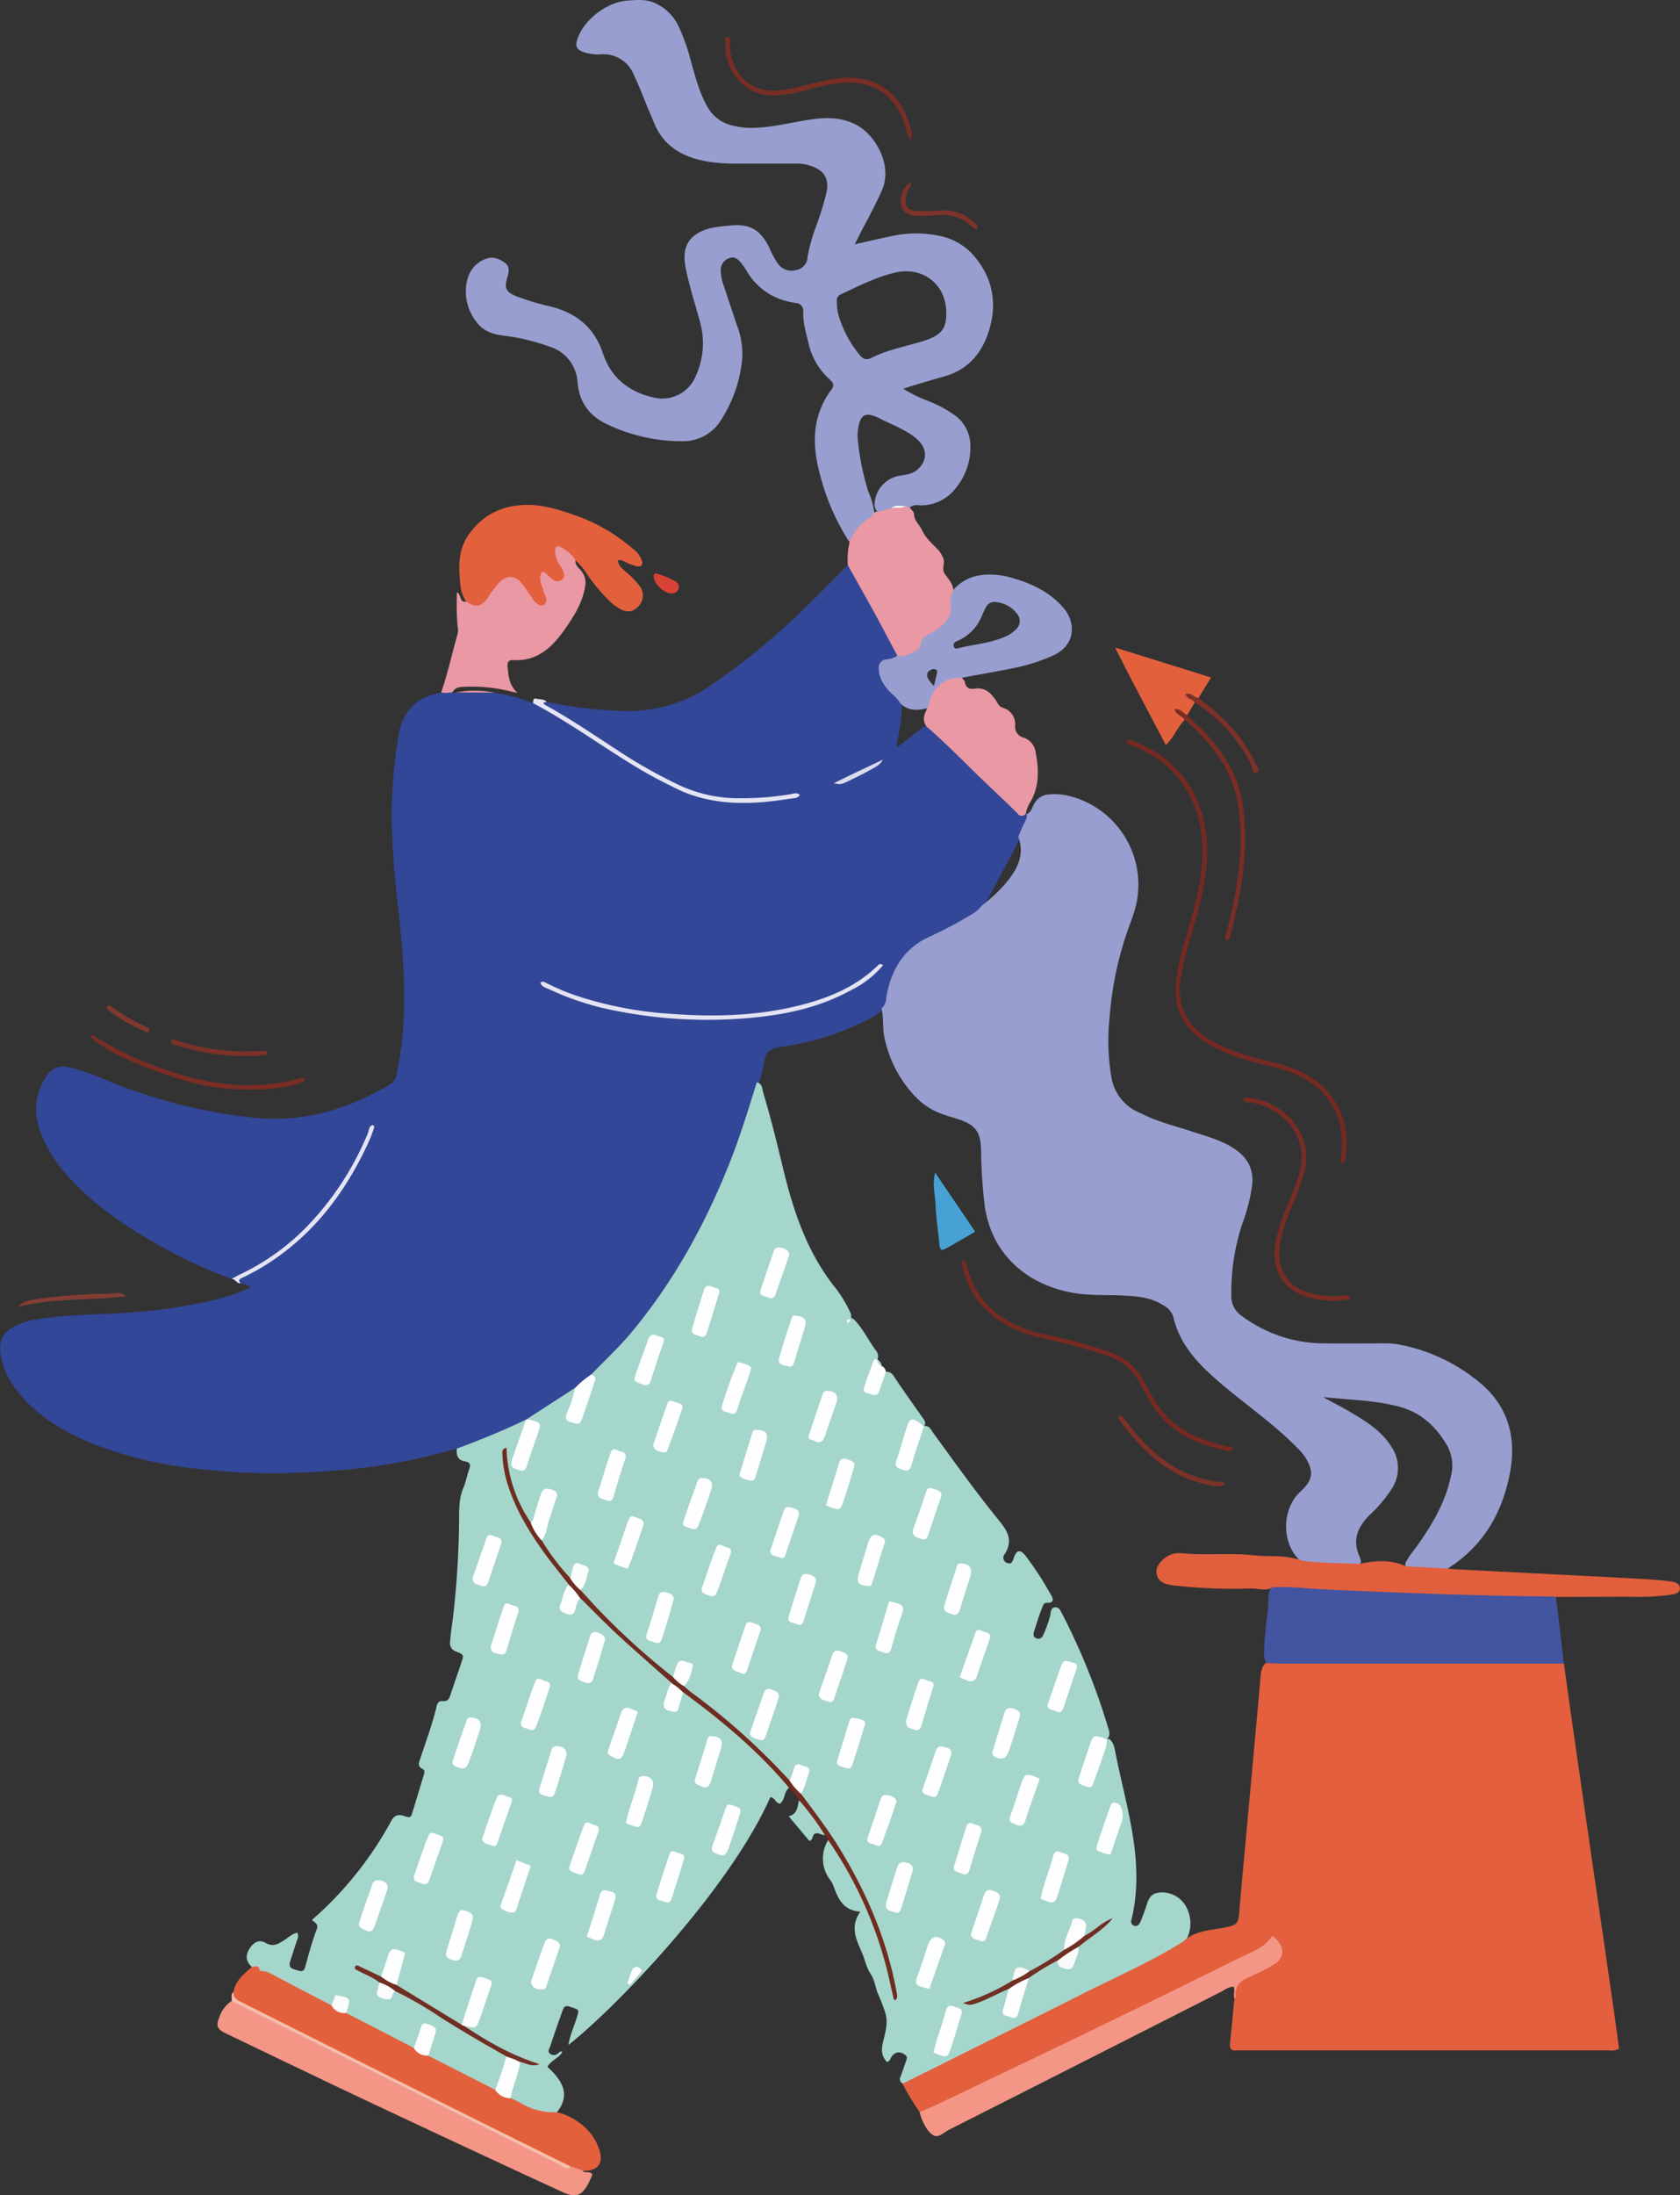 <svg xmlns="http://www.w3.org/2000/svg" viewBox="0 0 444.33 580.18"><rect x="0" y="0" width="444.33" height="580.18" fill="#333333" stroke="none"/><defs><style>.cls-1{fill:#334798;}.cls-2{fill:#a5d6cc;}.cls-3{fill:#e35f3d;}.cls-4{fill:#989fd0;}.cls-5{fill:#4354a1;}.cls-6{fill:#e3603d;}.cls-7{fill:#e25f3d;}.cls-8{fill:#f39685;}.cls-9{fill:#e998a4;}.cls-10{fill:#6f2c20;}.cls-11{fill:#762922;}.cls-12{fill:#782c24;}.cls-13{fill:#e4e4f4;}.cls-14{fill:#7a2d24;}.cls-15{fill:#f6beae;}.cls-16{fill:#792e25;}.cls-17{fill:#792d25;}.cls-18{fill:#a6d5cc;}.cls-19{fill:#7d3129;}.cls-20{fill:#833e34;}.cls-21{fill:#7d322a;}.cls-22{fill:#7c3129;}.cls-23{fill:#d74234;}.cls-24{fill:#813830;}.cls-25{fill:#e3e3f3;}.cls-26{fill:#fdfefe;}.cls-27{fill:#dbdbef;}.cls-28{fill:#712f23;}.cls-29{fill:#fefefe;}.cls-30{fill:#722f23;}.cls-31{fill:#fdfefd;}.cls-32{fill:#fdfdfd;}.cls-33{fill:#fcfdfd;}.cls-34{fill:#fbfcfc;}.cls-35{fill:#fafafa;}.cls-36{fill:#fcfcfb;}.cls-37{fill:#fafbfa;}.cls-38{fill:#f8f7f7;}.cls-39{fill:#f8f9fd;}.cls-40{fill:#772a22;}.cls-41{fill:#48a1d5;}</style></defs><title>illustration_04_schedule</title><g id="Layer_2" data-name="Layer 2"><g id="base"><path class="cls-1" d="M224.22,149.36c-6,6-11.95,12.2-18.36,17.85A169.55,169.55,0,0,1,188,181.1a38.06,38.06,0,0,1-23.6,6.78,110.29,110.29,0,0,1-19.84-2.38c-.6-.19-1.32-.29-1.12.62.15.65.93.95,1.53,1.3,8.9,5,17.12,11.16,26,16.24,6.31,3.6,12.79,7,20.16,7.78a60.77,60.77,0,0,0,14.78-.38c-10.81,2.47-23.27-.12-35-7.33-9.12-5.61-17.88-11.8-27.23-17-.84-.47-1.57-1.25-2.68-.84a40.89,40.89,0,0,0-10.24-2.78c-3.36-.2-6.73-.11-10.1-.05l-.92,0a2.73,2.73,0,0,0-3,.06,14.94,14.94,0,0,0-6.55,2.49,13.16,13.16,0,0,0-4.67,8.28,121.69,121.69,0,0,0-1.75,27.61c.27,8.07,1.31,16.06,2.12,24.08,1.27,12.67,1.69,25.31-.89,37.89a4.09,4.09,0,0,1-1.84,3.14c-11.13,6.58-23,10.16-36,8.79a140.12,140.12,0,0,1-38.19-9.57,80.07,80.07,0,0,0-9.4-3.45c-4.25-1.14-6.1-.35-8.19,3.56-2.44,4.58-2.25,9.27-.42,14a37.94,37.94,0,0,0,8,11.95c6,6.47,13.19,11.49,20.79,15.9A133.47,133.47,0,0,0,61.18,338c6.08-1.72,11.09-5.32,15.82-9.29,9.35-7.83,16-17.67,20.72-28.84-5.9,13.76-14.44,25.37-27.16,33.64-2,1.34-4.22,2.48-6.36,3.68-.82.47-2.1.87-.56,2a7.62,7.62,0,0,1,2.73,1,48.67,48.67,0,0,1-10.72,3.6,137.53,137.53,0,0,1-23,3.2c-7.45.5-14.95.47-22.35,1.64a20.39,20.39,0,0,0-6.48,1.89c-3.1,1.63-4.24,4.11-3.62,7.59.86,4.84,3.38,8.76,6.72,12.22,5,5.21,11.2,8.61,17.81,11.29a104.11,104.11,0,0,0,27.15,6.53,170.73,170.73,0,0,0,23.27,1.18c14.9-.3,29.62-1.88,44-6.06.56-.16,1.15-.23,1.72-.34,4.2-.36,7.9-2.23,11.67-3.84,2.16-.93,4.22-2.1,6.34-3.12q.39-.18.75-.39a104.91,104.91,0,0,0,12.8-8.25c1.42-1.34,3-2.43,4.52-3.71,13.2-12,23-26.47,30.77-42.37A202.63,202.63,0,0,0,200.87,286c.45-1.8,1-3.59,1.29-5.42.37-2.56,1.74-3.59,4.28-3.88a72.75,72.75,0,0,0,22.33-6.84,26.94,26.94,0,0,0,4.51-2.73c1.29-.81,1.62-2.09,1.87-3.5,1.41-7.85,5.55-13.33,13.15-16.44,4.29-1.76,8.67-3.77,11.86-7.48,3.21-6.15,6.58-12.22,9.78-18.39.41-2.07,2.84-3.64,1.55-6.15l-.15-.16c-3.17-1.5-5.5-4.08-8-6.41-5.38-5-10.2-10.63-15.93-15.28-.82-.67-1.47-1.66-2.77-1.34-2.67,1.59-4.86,3.84-7.49,5.57.38-4,1.7-7.88,1.23-12a8.38,8.38,0,0,0-2.42-3.21,9.1,9.1,0,0,1-2.44-3.89c-.45-1.7-.24-3.06,1.76-3.62.91-.26,1.91-.5,2.27-1.59-.77-4.14-3.56-7.32-5.33-11s-3.92-7.42-6-11C225.73,150.46,225.46,149.39,224.22,149.36Z"/><path class="cls-2" d="M200.15,286.07c-2.38,7.69-4.75,15.39-7.81,22.85C186,324.47,177.91,339,167.13,352c-3.33,4-7.16,7.55-10.78,11.28.14,4-1.91,7.32-3,10.93a1.32,1.32,0,0,1-1.89.87c-1-.39-.8-1.16-.59-2,.54-2.08,2.32-3.91,1.27-6.31l-12.83,8.31c2.51,1.24,2.76,3,1.63,5.46-.83,1.75-1.25,3.69-1.92,5.52-.31.85-.7,1.74-1.87,1.31s-1-1.32-.74-2.22c.62-2.26,1.73-4.35,2.35-6.61.31-1.09,1-2.15.37-3.35-6,2.89-12.1,5.37-18.3,7.67-.2,1.76.24,3.09,2.24,3.4,1.36.22,1.46.95,1,2.12-.57,1.57-.82,3.26-1.48,4.77-1.24,2.82-1.14,5.74-1.17,8.69a236.86,236.86,0,0,1-1.57,25.25c-.27,2.24-.65,4.46-.79,6.72a2.34,2.34,0,0,0,1.64,2.7c2,.8,2,.89,1.31,2.94-.92,2.8-1.92,5.57-2.83,8.37-.33,1-.67,1.9-2,1.77-1.12-.1-1.49.44-1.73,1.49-1.09,4.58-2.75,9-4.22,13.47-.37,1.14-1,2.22.58,3,.49.24.51.75.35,1.29-1.09,3.56-2.13,7.14-3.26,10.69-.35,1.11-1.22.66-2,.42-1.47-.48-2.53-.31-3.4,1.27a94.32,94.32,0,0,1-21,26.2c.69.72,1.83,1,1.26,2.48-1.21,3.2-2.1,6.53-3,9.83-.38,1.38-1,1.38-2.17,1s-2.43-.57-1.86-2.31,1.13-3.55,1.72-5.32c.25-.74.65-1.45.16-2.32-1.48.35-2.53,1.46-3.77,2.21-1.46.89-2.73,1.57-4.56.52-1.67-1-3.15-.25-4.22,1.41-1.21,1.85-1.06,3.37.49,4.87,1.39,1.74,3.6,1.9,5.43,2.77,4.26,2,8.24,4.6,12.53,6.57,1.05.48,2,1.29,3.3,1,.67-.44.75-1.51,1.52-1.7,1.25-.3,2.12.17,2,1.65-.07.84-.62,1.68,0,2.52,5,2.9,10.13,5.36,15.26,7.93.94.47,1.86,1.1,3,.85,1.3-1.06,1.39-2.71,2-4.11.31-.74.58-1.55,1.61-1.25s1.11,1.15.91,2.11c-.39,1.85-1.77,3.5-1.12,5.56,5.31,3.37,11.18,5.68,16.62,8.82a1.69,1.69,0,0,0,1.43.06c2.06-2.58,2.7-5.69,3.25-8.83-.4-1.48-1.84-1.67-2.92-2.25-8-4.33-15.57-9.54-23.49-14.1-1.09-.63-2.09-1.51-3.48-1.37a1.85,1.85,0,0,0-1,.57c-.5.59-1,1.21-1.91.83s-.91-1.31-.82-2.18a3.57,3.57,0,0,0-.06-1.13c-1-1.85-3.07-2.14-4.48-3.18,1.54.35,2.71,2.27,4.74,1.6,1.49-1.2,1.53-3.09,2.23-4.67.41-.94.86-1.93,2.1-1.43s.54,1.47.41,2.29c-.34,2-1.54,3.82-1.23,6,1.57,2.15,4.06,3,6.23,4.25,3.78,2.21,7.2,5.06,11.4,6.54,1.64-1.83,1.88-4.26,2.72-6.43.56-1.45.93-3,1.56-4.42a1.32,1.32,0,0,1,1.9-.81c.81.34.83,1,.57,1.71-1,2.76-2,5.53-2.82,8.34-.63,2-2.42.61-3.44,1.36-.35,1.21.66,1.56,1.37,2,5.4,3,10.5,6.57,16.83,8.13-1.38-.09-2.42-1.24-3.67-.37-1,3.27-2.81,6.34-2.27,10a18.56,18.56,0,0,0,10.1,4c.88.09,1.76.17,2.37-.69,3.21-4,2.48-7.68-2.45-12.07.89-1.72,3-2.24,3.94-3.92-.57-.44-.83.14-1.16.37a1.62,1.62,0,0,1-2.16,0c-.66-.61-.08-1.28.13-1.9,1-3.07,2.07-6.14,3.17-9.18.59-1.63.84-1.68,2.66-1.07s1.82.61,1.25,2.49c-.72,2.41-1.85,4.7-2.27,7.41,12.72-10,42.66-41.19,53.39-65.47,1.22,0,1.37,1.64,2.61,1.68,1.28-1,1-3,2.18-4,.53-1.36-.74-1.9-1.36-2.57A171,171,0,0,0,183,448.26c-.73-.54-1.39-1.51-2.57-1.05a7.45,7.45,0,0,0-1.2,2.66c-.32.84-.61,1.8-1.81,1.43s-1-1.26-.76-2.18a27,27,0,0,0,1.23-4.23c-.45-1.8-2.14-2.53-3.36-3.52C168,436,162.1,430,156.13,424.05c-.81-.81-1.45-1.93-2.84-1.89-1,.29-1.14,1.22-1.52,2s-.19,2-1.55,1.62-1.23-1.5-.92-2.63a35.76,35.76,0,0,0,1.4-4.44c-.66-1.79-2.13-3-3.23-4.5-5.45-7.35-10.8-14.74-13.16-23.81-.47-1.81-.57-3.67-.94-4.94A44,44,0,0,0,138,399.82c.56,1.09.9,2.45,2.36,2.82,2.06-.87,1.8-3,2.55-4.63.34-.7.42-1.5.71-2.23.35-.9.95-1.58,2-1.13s.72,1.28.48,2c-1.1,3.43-2.28,6.84-3.15,10.34,1.88,4.05,4.16,7.79,8.07,10.25.65-.53.69-1.36,1-2.07s.73-1.17,1.53-1a1.38,1.38,0,0,1,1.1,1.75,30.14,30.14,0,0,1-1.45,4.09c0,1.26.94,1.86,1.68,2.61a268.42,268.42,0,0,0,20.68,19.51c.81.66,1.49,1.65,2.78,1.05.65-.64.75-1.57,1.16-2.33a1.48,1.48,0,0,1,1.94-.84c1,.36.85,1.16.59,1.94a33.54,33.54,0,0,1-1.6,3.44c.8,2.2,3,3.08,4.59,4.27,8.34,6.09,15.68,13.24,22.78,20.67.34.35.63.75,1.21.6.92-.71,1.08-1.82,1.51-2.79.31-.72.79-1.11,1.61-.81A1.3,1.3,0,0,1,213,469c-.39,1.71-1.2,3.3-1.51,5,1.64,4,4.73,6.93,7.12,10.37,8.71,12.56,14.7,26.26,16.77,36.09-1.68-8.59-7.26-21.12-14.62-32.93-.36-.57-.61-1.55-1.7-1.24a9.2,9.2,0,0,0,.58,10.63,8.09,8.09,0,0,1,.91,1.84c1.17,3.19,2.56,6.16,7,6.48-2.84,4-1.07,7.37.4,10.78.81,1.88,1.2,4,2.32,5.68s1.2,3.48,1.91,5.17a48.8,48.8,0,0,1,2,5.21c.78,2.66-.09,5.25-.68,7.8-.45,2-.33,3.65,1.11,5.1a1.39,1.39,0,0,0,.87-.82c.88-1.87,2.51-2.25,4-1,.62.51.33,1,.14,1.58-.48,1.39-.94,2.78-1.46,4.15a1.24,1.24,0,0,0,.57,1.74c1.29.57,2.28-.26,3.3-.77q32.84-16.35,65.61-32.81c2.09-1,4.26-2,5.85-3.88a9.27,9.27,0,0,0,.35-9,7.23,7.23,0,0,0-7.59-3.93c-1.62.24-2.3,1.3-2.81,2.66a44,44,0,0,1-1.93,5.25c-.34.65-.87,1.1-1.68.74a1.17,1.17,0,0,1-.58-1.51c3.69-15.2-1.35-29.56-4.23-44.12-.26-1.32-.45-2.75-1.65-3.68-1.22.05-1.17,1.14-1.49,1.9-1.1,2.63-1.91,5.37-2.86,8.06-.29.84-.62,1.84-1.79,1.51s-1-1.29-.73-2.18c.81-2.53,1.78-5,2.49-7.57.64-2.32,2.66-1,3.9-1.73.92-1.1.41-2.24.07-3.35a176.24,176.24,0,0,0-11.64-28.94,2.15,2.15,0,0,0-.14-.26c-.54-.92-.9-2.3-2.1-2.22-1.38.1-1.09,1.65-1.42,2.6a37.2,37.2,0,0,1-1.72,4.7c-.4.78-1,1.28-1.9.86s-.76-1.09-.54-1.79c.67-2.15,1.33-4.31,2.18-6.41.22-.54.45-1.18,1.17-1.16,2.26.09,1.6-1.33,1-2.28a87.3,87.3,0,0,0-6.59-10.12c-1.26-1.57-2.27-1.8-3.08.37-.29.78-.46,1.94-1.7,1.56a1.5,1.5,0,0,1-.74-2.43c2.56-4,.25-6.65-2.1-9.56-5.87-7.25-11.28-14.86-16.79-22.4-.61-.83-1-2-2.4-1.87-1.56.73-1.7,2.32-2.13,3.69-.6,1.86-1,3.79-1.73,5.62-.31.78-.73,1.49-1.71,1.23s-1-1-.82-1.89c.68-2.66,1.57-5.27,2.41-7.88s2.64-.23,3.88-.72c.7-.78.19-1.47-.24-2.09-2.56-3.66-5.16-7.28-7.65-11a2.31,2.31,0,0,0-2.13-1.29c-1.47.81-1.49,2.42-2.07,3.72-.39.87-.85,1.62-2,1.19s-.8-1.23-.54-2a31.85,31.85,0,0,1,2.4-6.26,2.5,2.5,0,0,0-.59-2.44c-2-2.73-3.42-5.87-5.89-8.24-.63-.07-.56-.52-.49-1a32.25,32.25,0,0,0-4.9-8c-7.09-9.28-10.58-20-13.25-31.14-1.58-6.59-3.21-13.16-5.16-19.65C201.56,287.8,201.68,286.38,200.15,286.07Z"/><path class="cls-3" d="M312.88,513.17c-8.18,5.14-17,9-25.63,13.32-16.16,8.13-32.38,16.16-48.57,24.23a70.84,70.84,0,0,0,4.56,7.51c2.31.3,4.17-1,6-1.93,18.28-8.95,36.7-17.6,55-26.49,9.11-4.42,18.17-9,27.26-13.41a14.47,14.47,0,0,0,3.75-2.31c.49-.46.95-1.13,1.76-.73a2.22,2.22,0,0,1,1.11,2,3.26,3.26,0,0,1-1.92,3.36,37,37,0,0,1-4.67,2.52c-3.33,1.2-5.53,3.09-5.05,7-.39,3.91-.74,7.83-1.17,11.74-.15,1.37.24,2.07,1.73,1.91a17.4,17.4,0,0,1,1.77,0H424.8c1.06,0,2.16.27,3.4-.44-.52-3.8-1-7.68-1.58-11.55q-2.52-17.51-5.08-35-2.84-19.54-5.65-39.1c-.77-5.35-1.5-10.7-2.25-16.05-1-1.09-2.3-1-3.57-1q-36,0-72.05,0a7.7,7.7,0,0,0-2.34.28c-2,.79-2.17,2.68-2.31,4.41-1,11.45-2.07,22.9-3.11,34.34-.83,9.1-1.69,18.2-2.48,27.3-.3,3.57-.6,3.71-4.26,4.41S315.86,510.3,312.88,513.17Z"/><path class="cls-4" d="M259.69,239.34a8.77,8.77,0,0,1-2.86,2.41,106.87,106.87,0,0,1-10.89,5.77c-7,3.11-10.37,9-11.55,16.23a3.87,3.87,0,0,1-1.25,2.78c.61,2.41.25,4.9.72,7.34a31.9,31.9,0,0,0,7.89,15.6,18.31,18.31,0,0,0,7.27,4.9c1.29.49,2.62.86,3.93,1.27,5.08,1.57,6.51,3.37,6.53,8.77a132.34,132.34,0,0,0,.84,13.23c1.33,12.74,10.14,21.55,23.22,24,4.21.78,8.43.56,12.65.72,4,.16,8.08.38,11.63,2.7a5.11,5.11,0,0,1,2.53,3.11c1.7,7.18,6.47,12.22,11.83,16.85,6.77,5.85,14.22,10.89,20.56,17.26a16.87,16.87,0,0,1,2.5,2.9c2.33,3.77,2,6-1.26,9-5.32,4.85-5.05,14.59.51,18.78,4.77,1.54,9.71.65,14.56,1,1.39-.75.81-1.88.41-2.82-1.82-4.26-.3-7.64,2.69-10.65a37,37,0,0,0,5.9-6.94,10,10,0,0,0,0-11.11c-2.7-4.36-6.94-6.88-11.15-9.39-2.19-1.3-4.49-2.41-6.93-3.82,6.88.75,13.59.8,20.12,2.55,5.79,1.55,9.76,5.28,12.67,10.3a11,11,0,0,1,1,8c-1.44,6.9-4.92,12.79-8.92,18.43-.79,1.13-1.72,2.16-2.41,3.34-.52.87-1.4,1.86,0,2.78,2.85.72,5.79.23,8.66.72a1.61,1.61,0,0,0,1.94-.89c9.41-6,14.44-14.84,16.38-25.52,1.74-9.62-.82-17.94-8.78-24.13a47,47,0,0,0-21-9.54,20.8,20.8,0,0,0-3.53-.23c-5.31,0-10.62.09-15.93,0a36.48,36.48,0,0,1-21.71-7.23,6.17,6.17,0,0,1-2.79-5.4,57.29,57.29,0,0,1,2.93-19.1,47.26,47.26,0,0,0,2.59-10.25c.46-4.75-1.84-7.84-5.72-10.08-3.26-1.89-6.9-2.82-10.43-4s-7.36-2.1-10.89-3.62c-1.08-.47-2.15-1-3.21-1.48a12.28,12.28,0,0,1-7.05-9.53,57.17,57.17,0,0,1-.44-15.28,91,91,0,0,1,4.83-23.27c.64-1.75,1.31-3.5,1.84-5.29a24.14,24.14,0,0,0-15.95-29.75A16.76,16.76,0,0,0,277,210a4.61,4.61,0,0,0-3.44,2.39c-.61,1-.76,2.29-2.05,2.76.25,1.18-.48,2.06-.91,3s-.85,2-1.27,3c1.85,5.07-.52,9-3.6,12.6A43.69,43.69,0,0,1,259.69,239.34Z"/><path class="cls-4" d="M126.09,85.19c1.77,2.37,4.4,3.21,7.21,3.53a53.31,53.31,0,0,1,12,2.88,10.45,10.45,0,0,1,7.46,9.6c.5,5.34,3.33,8.93,8.09,11.07a45.93,45.93,0,0,0,19.68,4.34,11.69,11.69,0,0,0,10.15-5.56,36.31,36.31,0,0,0,5.63-16.27,21.21,21.21,0,0,0-1.35-8.67c-1.19-3.54-2.38-7.07-3.54-10.62a11.7,11.7,0,0,1-.79-4.32,3.19,3.19,0,0,1,2.14-2.9c1.28-.56,2.29.06,3.09,1.06a18.88,18.88,0,0,1,1.54,2.16A17.09,17.09,0,0,0,209,79.81c.48.11,1,.18,1.44.27a2.07,2.07,0,0,1,2,2.38c-.1,2.87.79,5.62,1.42,8.38a18.24,18.24,0,0,0,5.63,9.5c.92.83,1.27,1.51.37,2.7-4.32,5.72-5.05,12.25-3.77,19a61.37,61.37,0,0,0,8.22,20.7,2.33,2.33,0,0,0,.42.41c2.23-2.42,4.68-4.65,6.53-7.41,0-.08,0-.16,0-.24a21.63,21.63,0,0,0-1.64-5.68,68.13,68.13,0,0,1-2.74-13.55,10.27,10.27,0,0,1,0-2.35c.49-4.45,2-5.28,5.92-3.26,3,1.52,6.14,2.69,8.85,4.67,3.39,2.49,3.92,5.64,1.52,8.29-1.5,1.66-3.57,1.87-5.63,2.18a8,8,0,0,0-6.23,7.24,2.82,2.82,0,0,0,.68,2.13l.26.23c1.39.56,2.54-.24,3.76-.64a6.06,6.06,0,0,1,3.09-.45,2.6,2.6,0,0,0,1.53-.2h0a3.15,3.15,0,0,1,2.51-.55,11.54,11.54,0,0,0,9.55-4.44,17,17,0,0,0,3.93-12,10,10,0,0,0-4.48-7.64,32.4,32.4,0,0,0-7.06-3.66,38.89,38.89,0,0,1-6.19-3.07c1.35-.45,2.22-.76,3.11-1,2.53-.76,5.07-1.53,7.62-2.23,6.05-1.65,9.8-5.77,11.73-11.47,2.66-7.89,1.24-15.12-4.54-21.29A16.4,16.4,0,0,0,248,62.24a30.05,30.05,0,0,0-12.56.25c-3,.6-5.89,1.3-9.37,2.08,1-2,1.86-3.76,2.77-5.42,1.55-2.85,3-5.75,4.34-8.7,3-6.47-1.38-14.45-6.39-17.27-4.25-2.38-8.62-2.2-13.14-1.48-5,.8-10,2.11-15.13,2.1a20.44,20.44,0,0,1-5-.67A10.08,10.08,0,0,1,187,28.05c-2-3.56-3-7.45-4.12-11.32A54.6,54.6,0,0,0,179.5,7,12.6,12.6,0,0,0,172.84.65c-2.2-.88-4.47-.66-6.71-.51-5.59.35-11.65,5-13.39,10.13-.68,2-.27,2.82,1.75,3.56a12.77,12.77,0,0,0,4.67.51,8.62,8.62,0,0,1,8.42,5.32c1.51,3.1,2.67,6.34,4,9.49.44,1,.88,2,1.27,3,2.58,6.6,7.83,9.48,14.47,10.58,4.3.7,8.62.49,12.94.51,3.54,0,7.09,0,10.63,0a11.13,11.13,0,0,1,3.47.58c3.67,1.19,5,3.43,4.21,7.19a88.07,88.07,0,0,1-2.9,9.27,45.47,45.47,0,0,0-2.09,7.66,3.57,3.57,0,0,1-3,3.42,4.4,4.4,0,0,1-4.74-1.54,22.83,22.83,0,0,1-2.39-4.4c-2.43-4.87-5.28-6.4-10.66-5.77a33.26,33.26,0,0,0-4.95.67c-5.49,1.46-7.61,4.73-6.52,10.32.93,4.82,2.46,9.49,3.76,14.22a20.87,20.87,0,0,1-1,14.39A9.6,9.6,0,0,1,172.61,105c-6.42-1.5-11.07-5.32-13.12-11.54-2.28-6.91-7-10.66-13.71-12.42a65.41,65.41,0,0,1-9.3-2.78c-2.68-1.15-3.11-2-2.34-4.79.4-1.46.87-2.92-.59-4s-3.23-1.83-5.22-1c-3.07,1.24-4.54,3.7-5,6.77A13.07,13.07,0,0,0,126.09,85.19Zm96.34-7.41c4.7-2.2,9.32-4.6,14.45-5.76,7.32-1.64,13.39,3.2,13.41,10.72,0,3.82-1.09,5.47-4.69,6.91a26.68,26.68,0,0,1-2.79.9c-4.14,1.19-8.39,2.06-12.27,4-1.48.75-2.35.32-3.23-.81a29.65,29.65,0,0,1-5.74-11.17,21.7,21.7,0,0,1-.25-2.92A1.74,1.74,0,0,1,222.43,77.78Z"/><path class="cls-5" d="M335,439.54c1,0,2,.12,2.94.12h75.66q-1-8.81-2.08-17.61c-.87-1.26-2.23-1.15-3.47-1.11-10.49.35-21-.47-31.45-.73-10.86-.28-21.73-.62-32.57-1.52-2.51-.21-5.09-.61-7.53.52-1.58,1.94-.87,4.32-1.17,6.48a99.12,99.12,0,0,0-1,10.75A4.79,4.79,0,0,0,335,439.54Z"/><path class="cls-6" d="M109.44,541.24,91.56,532A22.93,22.93,0,0,0,87.68,530c-5.35-2.79-10.7-5.55-16-8.38a6.13,6.13,0,0,0-3-.73c0-1.54-1.07-1.23-2-1.07-2.1,1.85-4.42,3.55-4.91,6.6a2.46,2.46,0,0,0,1.34,3.19c.68.4,1.38.75,2.09,1.1q41.13,20.55,82.25,41.13a21.59,21.59,0,0,0,3.23,1.43c1.13.25,2.19,1,3.43.5,4.13,0,5.68-2.08,4.3-5.94-1.51-4.19-4.58-6.93-8.54-8.76a25.28,25.28,0,0,0-2.5-.84,17.14,17.14,0,0,1-9.43-2.27c-.9-.55-1.89-1-2.84-1.43a19.09,19.09,0,0,0-4.08-2.19l-17.68-9A14.28,14.28,0,0,0,109.44,541.24Z"/><path class="cls-7" d="M336.65,419.52c4.54-.31,9,.33,13.55.54,19.86.91,39.72,1.68,59.6,1.88.59,0,1.17.08,1.76.12L431,422a67.13,67.13,0,0,0,10.6-.47c1.19-.2,2.67-.34,2.69-1.74s-1.57-1.74-2.66-1.87c-2.93-.37-5.88-.55-8.82-.71q-24.45-1.28-48.92-2.51a8.79,8.79,0,0,1-.87-.15l-11.16-.59c-4-1.84-8.2-1.55-12.38-.61-5.08-.34-10.2-.14-15.26-.91-4.13-1.59-8.51-.93-12.77-1.4-6.32-.69-12.71.11-19.05-.55a6,6,0,0,0-2.61.34c-2.29.8-4.23,3.18-3.92,5,.42,2.45,2.48,2.91,4.42,3.17a140,140,0,0,0,20.26.82C332.61,419.73,334.68,420.66,336.65,419.52Z"/><path class="cls-6" d="M152.23,148.07a19.9,19.9,0,0,1,3.15,3.87,48.45,48.45,0,0,0,5.91,7,13.89,13.89,0,0,0,2.58,1.93c1.91,1.1,3.49.9,4.83-.47a4.07,4.07,0,0,0,.58-5.37,20.68,20.68,0,0,0-3.44-3.62c-1-.92-2.22-1.66-2.46-3.32,1.23-.27,2.05.56,3,.89a14.07,14.07,0,0,0,2.23.71c1,.16,1.45-.43,1.2-1.42a6.54,6.54,0,0,0-2.45-3.24,46.79,46.79,0,0,0-15.2-8.83c-4.08-1.39-8.19-2.77-12.6-2.76-6.43,0-11.65,2.4-15.46,7.64-2.86,3.94-2.88,8.45-2.38,13a9.57,9.57,0,0,0,1.62,5c1.64,2.17,3.46,2.26,5.54.22,1.27-1.24,2-2.9,3.24-4.18,2.14-2.21,3.66-2.19,5.63.13,1,1.12,1.7,2.41,2.62,3.55s2.06,2.42,3.7,1.49,1-2.36.59-3.7a12,12,0,0,1-.89-3.67c1.05-.39,1.49.5,2.16.79,1,.46,2.06.83,3,0s.93-2.06.53-3.25c-.5-1.44-1.95-2.53-1.55-4.5C149.78,145.9,150.63,147.8,152.23,148.07Z"/><path class="cls-4" d="M232.43,176.78c0,2.19,1.07,3.87,2.38,5.48,1,1.21,2.38,2,3.14,3.42.17.18.33.35.51.51,2,1.74,4.33,1.59,6.78,1h0c.25-.14.57-.29.66-.55,1.36-4.18,4.49-6.35,8.51-7.52,4.33-.8,8.66-1.55,13-2.42a50.43,50.43,0,0,0,8.19-2.26c1.1-.42,2.2-.84,3.26-1.36,5.92-2.92,5.54-8.88,2.34-12.51-3.86-4.39-8.9-6.63-14.39-8.07a20.38,20.38,0,0,0-4.35-.63c-4.05-.17-7.55.93-10.3,4-1.33.76-1.46,2.1-1.41,3.35.15,3.42-1.7,5.56-4.44,7.06a7.31,7.31,0,0,0-3.58,3.71c-.92,2.22-3.46,2.06-5.17,3.14l-.21.14a5.73,5.73,0,0,1-3,1A2.18,2.18,0,0,0,232.43,176.78Zm20.89-5.44a.79.79,0,0,1-1.09-.57c-.13-1,.59-1.22,1.2-1.48a12.1,12.1,0,0,0,6.41-6.91c.27-.62.56-1.25.88-1.85a2.53,2.53,0,0,1,2.69-1.4,7.78,7.78,0,0,1,5.5,3,2.9,2.9,0,0,1-.23,4.21,9,9,0,0,1-3.43,2.17C261.41,170.07,257.28,170.35,253.32,171.34Zm-6.92,5.6a1.6,1.6,0,0,1,1.12,0c.36.17.38.64.29,1-.24,1-.48,2-.8,3.35C244.77,179.07,244.65,177.73,246.4,176.94Z"/><path class="cls-8" d="M154.07,573.72a13,13,0,0,0-3.13-1.13c-1.44.43-2.42-.63-3.5-1.17L64.51,530c-1-.51-1.92-1.4-3.21-1.19A8.29,8.29,0,0,0,58,533.17c-.94,2.22-.56,3.14,1.68,4.21Q74.9,544.71,90.19,552q17.55,8.31,35.17,16.5,11.73,5.47,23.5,10.88c3.29,1.52,5,1,6.74-2.28.41-.78.73-1.6,1.08-2.4C156,573.6,154.73,574.54,154.07,573.72Z"/><path class="cls-9" d="M152.23,148.07a9.55,9.55,0,0,0-3.9-3.45c-1-.56-1.46-.11-1.52.93a6.51,6.51,0,0,0,1.3,3.84c1.31,2.12,1.45,3.3.39,3.91-1.56.89-2.53-.35-3.56-1.22-.43-.37-.74-.94-1.58-.91-1.16,1.7,0,3.32.36,4.94.18.86.81,1.59.74,2.52a1.28,1.28,0,0,1-2.06,1.11,5.34,5.34,0,0,1-1.82-1.9c-.9-1.29-1.73-2.64-2.73-3.84-1.61-1.93-3.81-2-5.64-.23A31.2,31.2,0,0,0,129,158c-1.81,2.44-3.11,2.65-5.69,1-1.87.31-1.19-1.8-2.46-2.45a72.73,72.73,0,0,0,.18,9,4.65,4.65,0,0,1,0,2c-1.48,5.14-2.6,10.38-4.34,15.45a7.67,7.67,0,0,0,3-.06c.84-1.59,2.43-1.36,3.81-1.45a42.56,42.56,0,0,1,11.94,1.34l1.38.27c-2.11-2-2.32-4.26-2.55-6.56-.15-1.4.08-2.15,1.54-2.08,6.44.34,10.37-3.53,13.67-8.28,2.4-3.45,4.66-7,5.3-11.36a4.85,4.85,0,0,0-.93-3.79C153.2,150.14,152.05,149.46,152.23,148.07Z"/><path class="cls-9" d="M237.34,173.3c1.76.38,3.24-.43,4.7-1.19.58-.3,1.41-.91,1.42-1.4.08-2.36,1.93-2.88,3.49-3.82,2.82-1.7,5-3.86,4.46-7.56-.16-1.23.45-2.29.74-3.42-.18-1.77-1.37-2.94-2.31-4.31s.36-3-.55-4.48a9.37,9.37,0,0,0-.89-1.51c-1.59-1.76-3.47-3.17-4.55-5.5-.64-1.41-2.06-2.43-2.11-4.26,0-.58-.72-1.13-1.1-1.69l-1.1-.39c-1.19.44-2.53-.19-3.7.48l-3.33,1a1.6,1.6,0,0,0-1.67.63,4.15,4.15,0,0,1-.76.89,13,13,0,0,0-5.35,6.4,20.92,20.92,0,0,0-.51,6.16c2.38,4.27,4.8,8.53,7.15,12.81C233.39,165.86,235.35,169.59,237.34,173.3Z"/><path class="cls-8" d="M326.53,528.19c.1-.17.31-.34.3-.49-.35-3.17,1.66-4.42,4.17-5.44a52.71,52.71,0,0,0,5.51-2.79c3.15-1.7,3.48-4.55.89-7.13a9.46,9.46,0,0,0-.92-.67c-2.13,3.15-5.64,4.28-8.83,5.86q-17.83,8.84-35.73,17.52c-14.41,7-28.86,13.86-43.3,20.78-1.77.84-3.59,1.6-5.38,2.4a14.51,14.51,0,0,0,.61,2c.75,1.61,1.63,3.39,3.12,4.16,1.26.66,2.67-.82,3.94-1.47q36.33-18.37,72.62-36.81a5.6,5.6,0,0,1,2.71-1.07C326.78,526,326.15,527.16,326.53,528.19Z"/><path class="cls-9" d="M254.43,179.15a8,8,0,0,0-8.38,5.73c-.21.65-.41,1.3-.61,1.94-.84,1.68-1.78,3.35-.38,5.19,6,5.23,11.51,11,17.28,16.46,2.28,2.16,4.58,4.31,6.79,6.54a1.32,1.32,0,0,0,2.21,0,7,7,0,0,1,1-2.74c2.55-4.22,2.49-8.72,1.58-13.38a4.67,4.67,0,0,0-3.11-3.91,3,3,0,0,1-2.33-3.22,4.48,4.48,0,0,0-3.27-4.71c-1-.3-1.26-1.07-1.73-1.81-1.32-2.09-3-3.67-5.76-3.23-1.4.22-2.21-.21-2.51-1.65C255.15,179.92,254.71,179.55,254.43,179.15Z"/><path class="cls-6" d="M314,189c.65-1.11,1.3-2.22,2-3.32-1-1.53.83-.71,1-1.25l3.32-5.37-25.42-7.93c4.51,9,9,17.27,13.44,25.76,2.16-2,3.07-4.75,5-6.69.53-.86-.67-.92-.69-1.51C313,189.11,313.39,189.4,314,189Z"/><path class="cls-10" d="M178,443.22a186.84,186.84,0,0,1-18.9-17c-1.92-1.93-3.72-4-5.57-6-.5-1.39-1.1-2.68-2.68-3.13a58,58,0,0,1-7.57-10,7.6,7.6,0,0,0-2.87-4.66,36.47,36.47,0,0,1-6.44-19.77c-1.32.2-1.11,1.14-1.08,1.84a29.51,29.51,0,0,0,1.38,7.79c2.15,6.83,5.84,12.83,10,18.57,2,2.69,4.08,5.26,6.13,7.89a4.82,4.82,0,0,0,3.07,3.61c3.28,3.23,6.48,6.55,9.86,9.67,4.69,4.33,9.5,8.5,14.26,12.74a3.82,3.82,0,0,0,3.14,2.51c10.15,7.46,19.81,15.48,27.93,25.18a17.27,17.27,0,0,1,2.71,3.31,30.29,30.29,0,0,0,6.83,9.2,2.64,2.64,0,0,1,.85,1.36,106.34,106.34,0,0,1,16.5,38.41c.26,1.24.57,2.47.86,3.7,0,0,.16.06.48.17.66-.81.32-1.72.15-2.63-2.51-13.39-7.81-25.67-14.86-37.26-3.12-5.13-6.78-9.86-10.34-14.68-.25-1.76-1.48-2.68-2.94-3.4a178.43,178.43,0,0,0-26.06-23.37c-.71-.53-1.35-1.13-2-1.7A3.16,3.16,0,0,0,178,443.22Z"/><path class="cls-11" d="M354.92,307.41c.91-.46.89-1.29,1-2,1.39-9.79-3.23-18.2-12.22-22.36a51.42,51.42,0,0,0-9.55-2.93A56.16,56.16,0,0,1,322.2,276l-.78-.41c-7.85-4.14-10.55-9.8-8.88-18.55,1-5.22,2.69-10.26,4.08-15.37a70.87,70.87,0,0,0,2.54-13.6c1-14.37-5.21-26.44-18.45-31.79-.87-.35-1.72-1-2.76-.51-.2.88.45.94,1,1.13,14.4,5.09,20.25,18.09,18.91,32.08-.67,7-2.77,13.65-4.67,20.36A55.27,55.27,0,0,0,311,260.25c-.49,6.79,2.31,11.77,8,15.3,4.56,2.84,9.61,4.41,14.76,5.74a65.68,65.68,0,0,1,7.65,2.12c9.71,3.78,14.25,11,13.4,21.43C354.7,305.63,354.1,306.49,354.92,307.41Z"/><path class="cls-12" d="M328.73,290.41c.53,1.15,1.33.83,1.95.95,4.75.87,8.68,3,11.39,7.15a13.2,13.2,0,0,1,1.78,10.72,66.59,66.59,0,0,1-3.48,9.69,48.8,48.8,0,0,0-3,9.24c-1.41,7.6,2.21,13.32,9.68,15a24,24,0,0,0,9.09.35c.36-.06.86-.08.86-.58,0-.73-.59-.69-1.06-.61a24.41,24.41,0,0,1-7.63-.18c-7.36-1.11-11.09-6.41-9.73-13.72a46.8,46.8,0,0,1,2.88-9,88.6,88.6,0,0,0,3.5-9.68c2.82-10.42-6-19.22-15.39-19.64A2.7,2.7,0,0,0,328.73,290.41Z"/><path class="cls-13" d="M141,185.84c10.26,5.43,19.56,12.44,29.59,18.25,2.56,1.48,5.2,2.78,7.83,4.11,7.47,3.78,15.41,4.46,23.56,3.77,2.64-.22,5.27-.65,7.9-1a2,2,0,0,0,1.66-.86c-.77-.76-1.68-.36-2.38-.22a79.31,79.31,0,0,1-13.5,1.08,37.4,37.4,0,0,1-16.8-3.83,134.68,134.68,0,0,1-15.62-8.91c-6.2-4-12.26-8.19-18.73-11.74-.67-.37-1.34-.77.06-1-.72-.82-1.79-.58-2.69-.83S141,185.27,141,185.84Z"/><path class="cls-14" d="M314,189c-1.1-.37-1.69-1.85-3.35-1.57.34,1.6,2,1.71,2.65,2.77,7,6.07,12.62,13,14.15,22.44a65,65,0,0,1-.11,19.4,103.73,103.73,0,0,1-3.07,14.7,1.74,1.74,0,0,0,0,1.7c.87.24.91-.43,1.06-1,3-11.07,4.92-22.24,3.52-33.79-.95-7.77-4.68-14.08-9.84-19.7C317.39,192.27,315.65,190.67,314,189Z"/><path class="cls-15" d="M61.3,528.81q43.24,21.6,86.5,43.18c.92.46,1.85,1.74,3.14.6-10.72-5.31-21.45-10.58-32.14-15.92q-27.24-13.6-54.44-27.26c-1.33-.66-2.77-1.15-2.63-3C61,527.07,61.34,528,61.3,528.81Z"/><path class="cls-16" d="M240.82,37.11c.79-1.7.13-2.82-.17-3.88-2.8-9.87-10.66-14.35-21.3-12.17-3.17.66-6.3,1.51-9.46,2.23a34.29,34.29,0,0,1-3.49.57c-7.64.95-12.79-4.07-13.38-11.54-.07-.89.28-1.89-.27-2.57-.71-.12-.85.22-.88.47-.65,7.35,4,15.11,12.88,15a41.84,41.84,0,0,0,9.56-1.68,52.44,52.44,0,0,1,8.07-1.63c8.71-.79,14.87,3.44,17.18,11.88A7.77,7.77,0,0,0,240.82,37.11Z"/><path class="cls-17" d="M23.81,273.72c2.63,3.65,15.78,9.49,27.86,12.62,9.93,2.56,24.13,2,28.93-.73,0-.68-.48-.81-1-.67-13.59,3.8-26.62,1.4-39.43-3.55a76.86,76.86,0,0,1-14.73-7.31A1.73,1.73,0,0,0,23.81,273.72Z"/><path class="cls-13" d="M63.64,339.16c-.41-.52-.64-1,.21-1.34,1.33-.63,2.63-1.32,3.92-2,14.1-8,23.46-20.07,30-34.61.48-1.07.83-2.19,1.21-3.3,0-.13-.14-.34-.23-.55-1.22.1-1.11,1.25-1.4,2a78.35,78.35,0,0,1-17,25.64,61.47,61.47,0,0,1-16.82,11.8c-.79.38-1.56.82-2.33,1.23C62.23,337.87,62.53,339.34,63.64,339.16Z"/><path class="cls-18" d="M218.16,485a65.25,65.25,0,0,0-6.83-9.2c-.46,1.63-.31,3.63-2.74,4.22l5.46,6.51c1.11-.18.63-1.58,1.57-1.93S217.29,485.07,218.16,485Z"/><path class="cls-19" d="M317,184.45c-1.18-.06-2-1.58-3.46-1,.33,1.39,1.89,1.27,2.44,2.24a40.19,40.19,0,0,1,15,16.55c.37.72.14,2.46,1.51,1.88.89-.38-.1-1.59-.43-2.31-2.94-6.53-7.75-11.53-13.25-15.93Z"/><path class="cls-20" d="M4.79,345.38c9.36-2.36,19-1.65,28.51-2.77-1.72-1.59-3.67-.53-5.49-.62a58.11,58.11,0,0,0-5.9.15q-3,.17-5.89.45c-2,.18-3.91.39-5.86.68S6.32,343.72,4.79,345.38Z"/><path class="cls-21" d="M258.39,60.48c.43-.54,0-.9-.3-1.24A11.42,11.42,0,0,0,250,55.6c-1.76,0-3.52.13-5.29.16a15,15,0,0,1-2.92-.1c-1.85-.33-2.43-1.23-2.26-3.12a8.06,8.06,0,0,1,.81-2.5c.25-.59.89-1.1.41-1.86a5.91,5.91,0,0,0-2.44,5.88c.36,1.8,1.73,2.86,4.17,3a40.68,40.68,0,0,0,5.29-.19A11.45,11.45,0,0,1,257.18,60a3.68,3.68,0,0,0,1,.56S258.31,60.53,258.39,60.48Z"/><path class="cls-22" d="M45.25,275.08c-.07,1,.83,1,1.41,1.15a59.1,59.1,0,0,0,22.88,2.7,2.76,2.76,0,0,0,.85-.15.7.7,0,0,0,.32-.39.47.47,0,0,0-.43-.61,12.75,12.75,0,0,0-2,0A58.42,58.42,0,0,1,46.82,275a4.53,4.53,0,0,0-1.15-.24C45.54,274.76,45.39,275,45.25,275.08Z"/><path class="cls-23" d="M177.63,156.83a1.77,1.77,0,0,0,1.82-1.19,1.62,1.62,0,0,0-.83-2,21.54,21.54,0,0,0-4.82-2c-.61-.22-.94.17-.92.74C172.93,154.31,175.72,156.9,177.63,156.83Z"/><path class="cls-24" d="M28.24,266.13a1.16,1.16,0,0,0,.59.94,42.8,42.8,0,0,0,9.58,5.55c.35.15.74.37,1-.12a.68.68,0,0,0-.4-.95A58.66,58.66,0,0,1,32,267.81c-1-.65-1.9-1.37-2.87-2A.59.59,0,0,0,28.24,266.13Z"/><path class="cls-9" d="M120.61,183l10.11.05A26.45,26.45,0,0,0,120.61,183Z"/><path class="cls-25" d="M233.58,255.06c-.69-.35-1-.33-1.19-.1-5.94,5.88-13.37,8.89-21.28,10.84-11.28,2.78-22.75,3-34.28,2.1A98.32,98.32,0,0,1,152,263a59.75,59.75,0,0,1-7.59-3.25c-.43-.22-.85-.51-1.48-.06.33,1.18,1.49,1.36,2.36,1.78a73.32,73.32,0,0,0,17.33,5.62,124,124,0,0,0,38.14,1.69c8.54-.93,16.85-2.93,24.45-7.16A25.5,25.5,0,0,0,233.58,255.06Z"/><path class="cls-26" d="M152.13,366.81a33.65,33.65,0,0,1-2.18,6.63c-.43,1.1-.54,2,1,2.44,2.06.62,2.43.67,3-.93,1.18-3.29,2.26-6.63,3.39-9.95.33-1-.05-1.49-1-1.71A23.69,23.69,0,0,0,152.13,366.81Z"/><path class="cls-27" d="M233.52,200.77c-4.27,2-8.5,4-13,6.23,1.87.41,1.87.41,4.75-1,1.49-.74,3-1.42,4.43-2.26S232.65,202.39,233.52,200.77Z"/><path class="cls-28" d="M122.1,535.12l-17.21-10.51c-1.11-1.21-2.26-2.35-4.1-2.22L95,519.66c-.35-.17-.74-.42-1,0-.44.6.12.85.52,1.07,1.93,1.08,4.06,1.79,5.8,3.22a6.08,6.08,0,0,0,4.19,2.29,95.45,95.45,0,0,1,12,6.93c5.71,3.64,11.55,7,17.45,10.33,1,1.07,2,2,3.65,1.46,1.64.37,3.2,1.4,5.07.56-7.28-2.25-13.79-6-20-10.15A.33.33,0,0,0,122.1,535.12Z"/><path class="cls-29" d="M195.11,360A118.11,118.11,0,0,0,191,371.37c-.62,1.74.84,1.67,1.73,2s1.75.72,2.22-.8c1-3.18,2.22-6.29,3.29-9.44.66-2,.6-2-1.37-2.71A17.23,17.23,0,0,0,195.11,360Z"/><path class="cls-29" d="M162.28,413.13a15,15,0,0,0,3.77,1.44c1.52-3.69,2.71-7.41,4-11.1.48-1.37-.11-1.77-1.12-2.17-2.06-.83-2.21-.83-3,1.22C164.71,406,163.53,409.54,162.28,413.13Z"/><path class="cls-29" d="M216.54,447.85c.26,1.47,1.48,1.47,2.44,1.83s1.43-.05,1.73-1c1.07-3.26,2.22-6.49,3.26-9.76.51-1.57.25-1.75-1.55-2.45-1.3-.5-1.93-.28-2.37,1.12-.9,2.9-2,5.74-3,8.61C216.88,446.79,216.71,447.35,216.54,447.85Z"/><path class="cls-29" d="M127.52,486c.31,1.51,1.64,1.33,2.54,1.75s1.24,0,1.52-.79c1.17-3.42,2.37-6.82,3.57-10.22.27-.77.6-1.51-.6-1.81s-2.53-1.31-3.13.13C129.92,478.67,128.78,482.41,127.52,486Z"/><path class="cls-29" d="M175.47,383.83c.58.18.93-.19,1.1-.66,1.3-3.57,2.61-7.14,3.82-10.75.48-1.42-.87-1.56-1.71-1.84s-1.73-.87-2.19.46c-1.22,3.5-2.46,7-3.62,10.51C172.49,382.71,173.67,383.69,175.47,383.83Z"/><path class="cls-29" d="M109.43,496c0,1.48,1.08,1.35,1.82,1.68s1.71.62,2.16-.55.94-2.56,1.39-3.84c.74-2.11,1.45-4.24,2.22-6.34.3-.83.45-1.58-.63-1.85s-2.44-1.44-3.07.08C111.82,488.75,110.67,492.48,109.43,496Z"/><path class="cls-29" d="M185.75,390.65c-.75-.14-1.1.37-1.3.93-1.27,3.51-2.53,7-3.72,10.55-.45,1.31.73,1.37,1.51,1.65s1.91.86,2.45-.54,1.13-2.93,1.66-4.4q.89-2.5,1.7-5C188.72,391.74,188,390.74,185.75,390.65Z"/><path class="cls-29" d="M275,470.12c-.74-.31-1.26-.59-1.81-.76-1.82-.54-2.22-.38-2.85,1.39-1.07,3-2,6.14-3.12,9.15-.67,1.77.47,1.89,1.6,2.36s1.9.34,2.35-1.06C272.34,477.5,273.68,473.85,275,470.12Z"/><path class="cls-29" d="M253.83,443.29l1.86.78a1.79,1.79,0,0,0,2.73-1.23q1.65-4.83,3.32-9.66c.5-1.43-.54-1.67-1.49-1.93s-1.82-1.1-2.36.48C256.57,435.57,255.2,439.4,253.83,443.29Z"/><path class="cls-29" d="M150.54,493.52c-.09,1,.85,1.15,1.51,1.43,2,.85,2.19.76,2.9-1.28,1.09-3.13,2.08-6.3,3.26-9.4.45-1.19,0-1.74-1-1.92s-2.14-1.51-2.76.08C153.06,486.06,151.86,489.77,150.54,493.52Z"/><path class="cls-29" d="M125.05,417.09c-.12,1.5,1.09,1.59,2.07,2s1.66.06,2-.95c1.13-3.35,2.23-6.7,3.39-10,.5-1.42-.49-1.77-1.42-2s-1.9-1.08-2.44.44q-1.75,5-3.49,10A4.77,4.77,0,0,0,125.05,417.09Z"/><path class="cls-29" d="M198.33,458.09c.17,1.27,1.29,1.28,2.16,1.61s1.54.45,1.9-.6c1.18-3.41,2.41-6.81,3.49-10.26.5-1.58-.79-1.89-1.94-2.33s-1.63.14-1.95,1.05c-1.14,3.22-2.25,6.46-3.37,9.68C198.52,457.52,198.43,457.8,198.33,458.09Z"/><path class="cls-29" d="M137.75,455.34c0,1.42,1.16,1.26,1.88,1.61.9.45,1.71.5,2.14-.63.7-1.83,1.4-3.65,2-5.5.55-1.56,1-3.16,1.57-4.73.35-1,0-1.58-.95-1.72s-2.19-1.5-2.81,0C140.18,448,139,451.77,137.75,455.34Z"/><path class="cls-26" d="M243.94,473c-.08,1.25.94,1.27,1.75,1.55s1.69.87,2.22-.35c.43-1,.79-2,1.14-3,.79-2.31,1.54-4.63,2.35-6.94.42-1.18.4-2-1.1-2.38-1.24-.34-2.24-.77-2.8.87-1.06,3.15-2.16,6.28-3.25,9.42C244.15,472.46,244.05,472.74,243.94,473Z"/><path class="cls-29" d="M235.14,423.19c-1.17,3.92-2.17,7.58-3.38,11.17-.63,1.86.7,1.84,1.71,2.29,1.25.56,1.9.32,2.29-1.11.85-3.09,1.76-6.18,2.87-9.19.56-1.53.09-2.2-1.26-2.6C236.72,423.56,236.06,423.42,235.14,423.19Z"/><path class="cls-29" d="M206.06,329.73c-.87-.13-1.24.43-1.48,1.12-1.14,3.33-2.25,6.66-3.39,10-.51,1.48.59,1.59,1.51,1.9s1.87.86,2.37-.57c1.2-3.41,2.42-6.81,3.57-10.24C209,330.77,207.76,329.75,206.06,329.73Z"/><path class="cls-29" d="M124.65,453.93a1,1,0,0,0-1.17.6c-1.27,3.59-2.54,7.19-3.71,10.82-.38,1.16.67,1.48,1.49,1.78,1,.37,2,.41,2.46-.79.62-1.54,1.17-3.11,1.72-4.68s1-3,1.46-4.46C127.54,455.15,126.82,454.1,124.65,453.93Z"/><path class="cls-29" d="M158.12,394.93c.2,1.24,1.41,1.24,2.37,1.6s1.46,0,1.74-.91c1-3.37,2-6.74,3.13-10.07.41-1.22-.19-1.75-1.1-1.89s-2.14-1.46-2.73.23c-1.23,3.49-2.27,7.06-3.38,10.59A2.07,2.07,0,0,0,158.12,394.93Z"/><path class="cls-26" d="M245.8,525.65c1.38-3.94,2.72-7.79,4.08-11.63a1,1,0,0,0-.34-1.25c-1.88-1.43-3.3-1-4.07,1.18-1,2.85-1.84,5.76-2.94,8.56-.57,1.47-.23,2.19,1.18,2.59C244.35,525.29,245,525.45,245.8,525.65Z"/><path class="cls-29" d="M241.41,404.56c-.07,1.72,1.19,1.75,2.15,2.15,1.15.49,1.62-.09,1.94-1.06,1.09-3.25,2.13-6.52,3.31-9.74.57-1.56-.37-1.93-1.43-2.28s-2-.85-2.5.84c-.95,3.09-2.11,6.11-3.18,9.16C241.57,404,241.46,404.37,241.41,404.56Z"/><path class="cls-29" d="M256.77,511.3c.33,1.26,1.53,1.26,2.49,1.63a1.06,1.06,0,0,0,1.57-.76c1.16-3.33,2.36-6.65,3.48-10,.5-1.51-.46-2-1.73-2.48s-1.94-.06-2.35,1.22c-1,3.17-2.12,6.31-3.19,9.47C257,510.67,256.87,511,256.77,511.3Z"/><path class="cls-29" d="M254.07,413.22c-.57-.09-.86.32-1,.79-1.12,3.44-2.25,6.86-3.29,10.32-.5,1.69.95,1.84,2,2.26s1.74,0,2.09-1.18c.84-2.9,1.82-5.77,2.73-8.66C257.32,414.49,256.43,413.24,254.07,413.22Z"/><path class="cls-29" d="M229.43,419.13a.86.86,0,0,0,1.16-.59c1.16-3.63,2.28-7.28,3.43-10.92.18-.57-.08-.88-.54-1.18-2-1.35-3.1-1.06-3.82,1.21-.87,2.7-1.66,5.42-2.48,8.13C226.45,418.19,227,419,229.43,419.13Z"/><path class="cls-29" d="M122.1,535.12a.63.63,0,0,0,.48.24c3.4.86,3.4.86,4.59-2.59.82-2.41,1.64-4.82,2.48-7.22.64-1.86.6-2-1-2.61-2-.76-2.31-.69-2.89,1C124.48,527.67,123.31,531.4,122.1,535.12Z"/><path class="cls-29" d="M140.38,493.11l-3.77-1.48c-1.4,4-2.74,7.84-4.09,11.67-.12.37-.3.76.06,1.07a4.94,4.94,0,0,0,3,1.1c.94.06,1-1,1.27-1.72C138,500.27,139.16,496.76,140.38,493.11Z"/><path class="cls-29" d="M200.24,377.93c-.74-.18-1.11.24-1.3.85q-1.65,5.31-3.26,10.62c-.08.25-.09.69,0,.8a5.7,5.7,0,0,0,3,1.09c1.06.1,1.09-.93,1.31-1.61.89-2.79,1.74-5.59,2.58-8.39C203.3,378.94,202.65,378,200.24,377.93Z"/><path class="cls-29" d="M275.23,501.81c.7.28,1.32.54,1.95.78,1.3.51,2,0,2.42-1.28,1-3.16,2-6.32,2.95-9.48.54-1.74-.82-1.84-1.91-2.26s-1.74-.39-2.1,1C277.57,494.32,276,497.9,275.23,501.81Z"/><path class="cls-26" d="M185.56,419.92c0,1.37,1.12,1.38,1.84,1.71s1.57.5,2-.45a23.54,23.54,0,0,0,1-2.45c.94-2.68,1.84-5.37,2.8-8,.36-1,0-1.6-.91-1.74s-2.21-1.5-2.82,0C188,412.6,186.82,416.34,185.56,419.92Z"/><path class="cls-29" d="M239.67,454.67c-.18,2.15,1.12,2,1.93,2.39a1.36,1.36,0,0,0,2.06-.95c.65-2.05,1.24-4.12,1.87-6.18.4-1.31.81-2.62,1.25-3.92.32-.95.05-1.54-.95-1.7s-2.31-1.34-2.85.12C241.64,448,240.62,451.67,239.67,454.67Z"/><path class="cls-29" d="M277,450.7c.17,1.18,1.18,1.17,2,1.45s1.48.71,2-.3a6.35,6.35,0,0,0,.38-.79c1.08-3.24,2.11-6.49,3.25-9.71.36-1,.35-1.62-.86-1.92s-2.24-1.11-3,.53c-.23.54-.4,1.1-.59,1.65l-2.79,8C277.3,450,277.15,450.35,277,450.7Z"/><path class="cls-29" d="M139.12,375.23c-1.16,3.31-2.35,6.61-3.48,9.93-.8,2.35-.47,2.82,1.9,3.43,1.22.32,1.51-.3,1.82-1.25.95-3,2-5.9,3-8.87.73-2.26.67-2.35-1.6-3.09a11,11,0,0,0-1.43-.26Z"/><path class="cls-29" d="M218.8,367.61c-1-.1-1.15.66-1.36,1.27-1.15,3.32-2.23,6.65-3.36,10-.24.68-.54,1.37.46,1.61s2.14,1.38,3.17,0a5.89,5.89,0,0,0,.68-1.6c.92-2.67,1.83-5.35,2.76-8C221.88,368.81,221.06,367.64,218.8,367.61Z"/><path class="cls-29" d="M246.89,542.46c3.8,1.44,3.62,1.87,4.93-2.15q1.23-3.76,2.31-7.56c.49-1.68.35-1.7-1.53-2.36-1.34-.47-2-.52-2.48,1.19C249.13,535.23,247.75,538.78,246.89,542.46Z"/><path class="cls-29" d="M129.79,435.21c0,1.53,1.07,1.68,2,1.92s1.79.31,2.14-.89.66-2.25,1-3.37c.7-2.24,1.36-4.5,2.14-6.71.47-1.31-.44-1.69-1.25-1.8s-2-1.38-2.53.12C132,428.07,130.91,431.73,129.79,435.21Z"/><path class="cls-29" d="M175.67,420.77a1.32,1.32,0,0,0-1.52,1.07c-1.05,3.37-2,6.74-3.12,10.1-.38,1.19.16,1.57,1.18,1.82s2.24,1.11,2.76-.42c1.16-3.42,2.17-6.9,3.14-10.38C178.44,421.77,177.33,420.87,175.67,420.77Z"/><path class="cls-29" d="M143.25,525.79a1.18,1.18,0,0,0,1.29-.95c1.13-3.35,2.31-6.68,3.4-10,.48-1.45-.68-1.82-1.7-2.26-1.18-.52-1.86-.14-2.26,1-1.13,3.24-2.31,6.47-3.4,9.73C140.11,524.69,141.37,525.81,143.25,525.79Z"/><path class="cls-29" d="M100,496.93A1.4,1.4,0,0,0,98.48,498c-1.16,3.32-2.36,6.63-3.44,10-.47,1.48.82,1.75,1.8,2.19a1.38,1.38,0,0,0,2.11-.84c1.18-3.31,2.38-6.62,3.47-10C102.86,498,101.78,497,100,496.93Z"/><path class="cls-29" d="M213,416c-.72,0-1,.41-1.2,1-1.06,3.45-2.2,6.87-3.22,10.32-.43,1.45.85,1.47,1.74,1.76s1.7.89,2.13-.47c1.13-3.53,2.27-7.05,3.34-10.59C216.12,417,214.56,415.89,213,416Z"/><path class="cls-29" d="M173.58,500.83c-.1,1.55,1.1,1.38,1.81,1.68s1.78.65,2.18-.57c1.14-3.52,2.27-7.05,3.32-10.6.37-1.22-.67-1.42-1.53-1.62s-1.81-1.06-2.24.19C175.83,493.59,174.7,497.32,173.58,500.83Z"/><path class="cls-29" d="M167.78,364.42c.18,1,1.17,1,1.94,1.39,1.26.59,2,.3,2.42-1q1.56-4.89,3.24-9.75c.3-.86.42-1.49-.7-1.76s-2.21-1.23-3.07.3a11.49,11.49,0,0,0-.61,1.64c-.9,2.49-1.81,5-2.7,7.45C168.11,363.2,168,363.78,167.78,364.42Z"/><path class="cls-29" d="M168.72,452.38c-.82-.33-1.44-.59-2.07-.82a1.57,1.57,0,0,0-2.33,1c-1.15,3.33-2.3,6.67-3.48,10-.26.71,0,1.06.57,1.43,2.19,1.41,3,1.18,3.82-1.25C166.4,459.33,167.53,455.9,168.72,452.38Z"/><path class="cls-29" d="M226.34,454.12c-1.23-.36-1.51.22-1.69.78q-1.62,5.19-3.2,10.39c-.4,1.31.65,1.43,1.46,1.71s2,.88,2.47-.5c1.19-3.53,2.27-7.1,3.37-10.66.22-.72-.27-1.13-.85-1.33A12.62,12.62,0,0,0,226.34,454.12Z"/><path class="cls-29" d="M292.8,459.68l-.29-.08c-3.36-1.17-3.36-1.17-4.44,2.06-.87,2.6-1.76,5.18-2.6,7.79-.53,1.67-.35,1.94,1.34,2.53s1.9.56,2.53-1.18c1.09-3,2.18-6.07,3.21-9.13a9.47,9.47,0,0,0,.22-2Z"/><path class="cls-26" d="M188.36,458.86c-.81-.18-1.09.3-1.28.91-1.06,3.45-2.1,6.9-3.22,10.34-.29.87,0,1.23.74,1.59,2.26,1.17,2.8,1,3.55-1.35.86-2.7,1.65-5.41,2.48-8.12C191.3,460,190.6,459,188.36,458.86Z"/><path class="cls-29" d="M210.6,347.76a.81.81,0,0,0-1.18.5c-1.17,3.61-2.43,7.19-3.39,10.85-.42,1.62,1.28,1.62,2.33,2s1.47-.27,1.75-1.25c.85-3,1.82-5.95,2.7-8.93C213.45,348.77,212.93,348.05,210.6,347.76Z"/><path class="cls-29" d="M147.2,461.49c-.84,0-1.21.54-1.43,1.24-1,3.27-2,6.56-3.06,9.81-.45,1.37.2,1.7,1.31,2s2.18.93,2.69-.59c1.09-3.24,2.12-6.51,3-9.81C150.19,462.58,149,461.47,147.2,461.49Z"/><path class="cls-29" d="M252.24,493.64c.1,1.12,1.14,1.11,1.9,1.45,1.18.53,1.93.39,2.34-1.07.93-3.28,2-6.52,3-9.77.44-1.37-.49-1.79-1.46-2-.82-.2-1.94-1.06-2.43.48-1.12,3.53-2.19,7.07-3.29,10.61A2.53,2.53,0,0,1,252.24,493.64Z"/><path class="cls-29" d="M188.31,488.19c-.18,1.48.75,1.52,1.43,1.82.85.36,1.72.64,2.36-.3a6.83,6.83,0,0,0,.73-1.6c.9-2.68,1.81-5.37,2.67-8.07.61-1.94.5-2.11-1.35-2.75s-1.77-.61-2.46,1.29c-1,2.85-2,5.71-3,8.56C188.51,487.6,188.35,488.06,188.31,488.19Z"/><path class="cls-29" d="M234.28,474.42c-.86-.1-1.17.53-1.4,1.19-1.13,3.33-2.22,6.68-3.38,10-.46,1.32.52,1.55,1.33,1.74s1.9,1.22,2.46-.31c1.31-3.58,2.59-7.17,3.79-10.78C237.36,475.43,235.72,474.39,234.28,474.42Z"/><path class="cls-29" d="M183,351.24c-.07,1.69,1.24,1.5,2,1.88a1.25,1.25,0,0,0,1.9-.75q1.7-5.3,3.28-10.63c.41-1.39-.88-1.21-1.59-1.55-1-.48-1.93-.67-2.37.65-.77,2.31-1.46,4.65-2.19,7Z"/><path class="cls-29" d="M193.57,440.48c.28,1.28,1.55,1.27,2.46,1.72s1.32-.12,1.56-.82c1.18-3.42,2.31-6.86,3.48-10.28.48-1.4-.55-1.75-1.47-2s-1.92-1-2.43.49q-1.75,5.13-3.47,10.28A5.73,5.73,0,0,0,193.57,440.48Z"/><path class="cls-29" d="M157.21,431.38c-.71,0-1,.56-1.15,1.11q-1.62,5-3.17,10.06c-.4,1.32.5,1.64,1.51,2s2,.58,2.42-.7q1.67-5.14,3.17-10.36C160.29,432.46,158.69,431.29,157.21,431.38Z"/><path class="cls-29" d="M155.2,511.83c.76.32,1.28.56,1.82.77,1.33.52,2.26.22,2.7-1.25,1-3.16,2-6.32,3-9.48.38-1.26-.33-1.85-1.45-2-.94-.13-2-.95-2.56.8C157.61,504.4,156.38,508.08,155.2,511.83Z"/><path class="cls-29" d="M218.47,397.7a5.24,5.24,0,0,0,.72.47c3,1.08,3.07,1.08,4.09-2,.84-2.6,1.66-5.21,2.43-7.83.54-1.83.35-1.93-1.62-2.65-1.43-.53-1.9,0-2.27,1.28C220.77,390.49,219.62,394,218.47,397.7Z"/><path class="cls-29" d="M262.47,463.16a.87.87,0,0,0,.5,1c1.77,1.17,3.2.68,3.87-1.38,1-3,1.89-5.95,2.82-8.93.37-1.2-.23-1.82-1.31-2.18s-2.19-.49-2.64.9c-1.07,3.34-2.07,6.71-3.1,10.06C262.55,462.78,262.52,463,262.47,463.16Z"/><path class="cls-29" d="M165.54,481.83c.57.24.91.42,1.28.54,2.4.81,2.42.81,3.22-1.63.87-2.7,1.73-5.41,2.54-8.14.62-2.05-.6-3.41-2.75-3.16a1.11,1.11,0,0,0-1,.93C168,474.2,166.31,477.8,165.54,481.83Z"/><path class="cls-29" d="M234.31,503.29c-.07,1.83,1.4,1.73,2.42,2.12s1.4-.3,1.65-1.11c1-3.17,1.9-6.35,2.88-9.51a1.71,1.71,0,0,0-1.29-2.45c-1.47-.47-2.19-.21-2.69,1.27-1,3-1.88,5.95-2.81,8.93C234.39,502.82,234.35,503.11,234.31,503.29Z"/><path class="cls-29" d="M203.72,410.08c.28,1.34,1.64,1.11,2.54,1.54s1.24-.05,1.51-.86c1.11-3.35,2.28-6.68,3.4-10,.41-1.2-.16-1.78-1.3-2.13s-2-.75-2.5.53c-1.27,3.49-2.41,7-3.61,10.57A2.28,2.28,0,0,0,203.72,410.08Z"/><path class="cls-29" d="M244.37,377c-.38-.3-.75-.62-1.15-.91-1.94-1.44-2.61-1.29-3.34.94-1,3-1.75,6-2.8,9-.62,1.74.38,1.92,1.58,2.38s1.93.35,2.36-1.08c1-3.48,2.2-6.91,3.32-10.35Z"/><path class="cls-26" d="M293.68,490.21c1.05-3.09,2-5.87,2.93-8.64a5,5,0,0,0-.16-4,1.9,1.9,0,0,0-1.89-1.13c-.67,0-.85.74-1,1.27-1.08,3-2.15,6.08-3.17,9.14-.69,2.1-.63,2.17,1.47,2.89C292.38,489.94,293,490,293.68,490.21Z"/><path class="cls-29" d="M118,516c-.2,1.43.75,1.7,1.57,2,1,.33,2,.31,2.42-.93.53-1.58,1-3.18,1.51-4.77s1-3,1.37-4.5c.47-1.74.13-2.05-1.64-2.76-1.54-.61-1.93.2-2.28,1.35-.92,3-1.86,6-2.79,9C118.07,515.65,118,515.94,118,516Z"/><path class="cls-30" d="M285.24,514.54c3-2.49,6.49-4.46,9.07-7.53-2.9.88-4.8,3.35-7.47,4.58a9,9,0,0,0-5.38,3.73,77.89,77.89,0,0,1-9.22,5.68c-2-.14-3.14,1.16-4.36,2.39a57.17,57.17,0,0,1-13.22,6c1.92.6,1.92.59,3.22.18,3.09-1,5.86-2.69,8.86-3.88,2.28-.07,3.81-1.5,5.35-2.92a65.65,65.65,0,0,1,7.66-4.65A9.49,9.49,0,0,0,285.24,514.54Z"/><path class="cls-26" d="M140.37,402.47a14.19,14.19,0,0,0,2.87,4.66c1.34-1.57,1.35-3.62,2-5.45s1.12-3.77,1.86-5.58c.57-1.39.08-2-1.17-2.4-1.57-.51-2.36-.28-2.83,1.07-.74,2.12-1.37,4.29-2,6.45A2,2,0,0,1,140.37,402.47Z"/><path class="cls-29" d="M137.55,545a17,17,0,0,0-3.65-1.46,87.2,87.2,0,0,1-2.92,8.8,4.71,4.71,0,0,0,4.08,2.19C135.62,551.23,137.14,548.23,137.55,545Z"/><path class="cls-31" d="M272.09,522.81a22.43,22.43,0,0,0-5.35,2.92c-.48,1.77-.91,3.56-1.44,5.31s.78,1.66,1.74,2,1.81.67,2.22-.79C270.14,529.1,271.14,526,272.09,522.81Z"/><path class="cls-26" d="M100.79,522.39a12.43,12.43,0,0,0,4.11,2.22c.74-2.8,1.49-5.6,2.27-8.51-.7-.28-1.32-.55-2-.78-1.27-.46-2,0-2.45,1.28C102.13,518.54,101.45,520.46,100.79,522.39Z"/><path class="cls-26" d="M234.27,362.61a1.63,1.63,0,0,0-1.08-1.56c-.51-.55-.82-1.23-1.27-1.82l0,0c-.28.08-.76.08-.81.24-.92,2.47-1.88,4.92-2.61,7.45-.37,1.27,1,1.18,1.75,1.5s1.77.63,2.2-.57C233.11,366.13,233.68,364.37,234.27,362.61Z"/><path class="cls-32" d="M109.44,541.24a3.88,3.88,0,0,0,3.86,2c.62-1.95,1.26-3.89,1.85-5.85.41-1.37,0-1.73-2-2.45-1.16-.43-1.56,0-1.88,1C110.75,537.77,110.07,539.5,109.44,541.24Z"/><path class="cls-32" d="M281.46,515.32a27.64,27.64,0,0,0,5.38-3.73c.08-.48.12-1,.24-1.44.45-1.92,0-2.68-1.87-3.1-.79-.18-1.48,0-1.67.77C282.9,510.34,281.3,512.59,281.46,515.32Z"/><path class="cls-32" d="M180.69,447.32a14.09,14.09,0,0,0-3.14-2.51c-.88,1.2-1.09,2.68-1.59,4-.89,2.42-.45,3.08,2,3.56a1.11,1.11,0,0,0,1.5-.92C179.82,450.1,180.27,448.71,180.69,447.32Z"/><path class="cls-33" d="M153.43,422.4a16.83,16.83,0,0,0-3.07-3.61c-1.27,1.55-1.47,3.55-2.17,5.33-.6,1.54.57,2,1.72,2.42,1.32.52,1.91,0,2.29-1.25A6.31,6.31,0,0,1,153.43,422.4Z"/><path class="cls-33" d="M208.86,470.68a18.71,18.71,0,0,0,2.94,3.4c1.12-1.64,1.4-3.62,2.1-5.42.64-1.63-.7-1.68-1.67-2.06s-1.85-.71-2.24.76C209.69,468.49,209.24,469.58,208.86,470.68Z"/><path class="cls-32" d="M178,443.22a11.74,11.74,0,0,0,2.82,2.39c1.55-1.36,1.93-3.31,2.4-5.13.29-1.12-1-.93-1.65-1.23-.93-.44-2-.56-2.49.63A34.24,34.24,0,0,0,178,443.22Z"/><path class="cls-34" d="M150.81,417.12a14,14,0,0,0,2.68,3.12c1.44-1.25,1.54-3.13,2.08-4.76s-1.12-1.68-2.12-2.14-1.67-.2-1.92,1C151.32,415.24,151.05,416.18,150.81,417.12Z"/><path class="cls-35" d="M285.24,514.54a37.73,37.73,0,0,0-5.49,3.62c-.22,1.89,1.33,1.93,2.46,2.23,1.3.35,1.67-.76,2-1.69C284.6,517.34,285.44,516.07,285.24,514.54Z"/><path class="cls-36" d="M87.68,530A3.74,3.74,0,0,0,91.56,532c0-.09,0-.18.08-.28,1.2-3.7,1.2-3.7-2.92-4.43Z"/><path class="cls-37" d="M104.5,526.23a11.45,11.45,0,0,0-4.19-2.29c-.14.65-.25,1.31-.44,1.95s-.38,1.36.32,1.81a4.23,4.23,0,0,0,3,.63c.24,0,.46-.57.58-.91A2.18,2.18,0,0,1,104.5,526.23Z"/><path class="cls-38" d="M267.88,523.39a18.49,18.49,0,0,0,4.36-2.39,4,4,0,0,0-.69-.5c-2.44-1.07-3-.8-3.56,1.74A10.92,10.92,0,0,0,267.88,523.39Z"/><path class="cls-29" d="M166.56,524.62c.81-.94,1.64-1.87,2.45-2.81.42-.49,1.16-1,.22-1.62a1.26,1.26,0,0,0-2,.43c-.53,1.11-.87,2.3-1.3,3.46Z"/><path class="cls-39" d="M224.87,348.64c-.45.06-1,0-.89.74a.27.27,0,0,0,.2.19c.73,0,.61-.53.66-1Z"/><path class="cls-29" d="M235.84,134.25c1.23-.2,2.54.21,3.7-.48C238.29,133.78,237,133.33,235.84,134.25Z"/><path class="cls-40" d="M254.8,333.1c-.69.8-.3,1.54-.11,2.28,2.24,8.51,7.86,13.82,15.92,16.82,4.43,1.65,9.15,2.21,13.68,3.51,2.82.82,5.65,1.64,8.44,2.58a14.82,14.82,0,0,1,8.94,7.64c.83,1.67,1.85,3.24,2.8,4.85,4.56,7.76,11.95,11,20.31,12.67a2.17,2.17,0,0,0,.88,0c.15,0,.27-.24.4-.37-.05-.88-.76-.69-1.3-.8a40,40,0,0,1-8.15-2.5,23.27,23.27,0,0,1-11.34-9.91c-.87-1.54-1.81-3-2.61-4.61a16.26,16.26,0,0,0-9.39-8,127.58,127.58,0,0,0-16.17-4.42,34.89,34.89,0,0,1-11.26-4.19A21.62,21.62,0,0,1,256,335.49c-.2-.75-.46-1.48-.71-2.22C255.26,333.22,255.12,333.21,254.8,333.1Z"/><path class="cls-41" d="M247.34,309.94c-.84,3,0,5.75.1,8.57.15,3.42.67,6.83,1,10.25.19,1.73.46,1.91,2,1.07,2.4-1.32,4.76-2.73,7.48-4.31Z"/><path class="cls-22" d="M323.93,392.34c0-.54-.46-.58-.82-.62-9.64-.86-16.82-6-22.89-13.12-1.15-1.34-2.18-2.77-3.29-4.15-.26-.32-.61-.54-1-.15a.6.6,0,0,0,0,.8l.15.25c6.46,8.8,14.14,15.83,25.5,17.46C322.39,392.92,322.39,392.92,323.93,392.34Z"/><path class="cls-2" d="M231.92,359.23a2.12,2.12,0,0,0,1.27,1.82A2.16,2.16,0,0,0,231.92,359.23Z"/></g></g></svg>